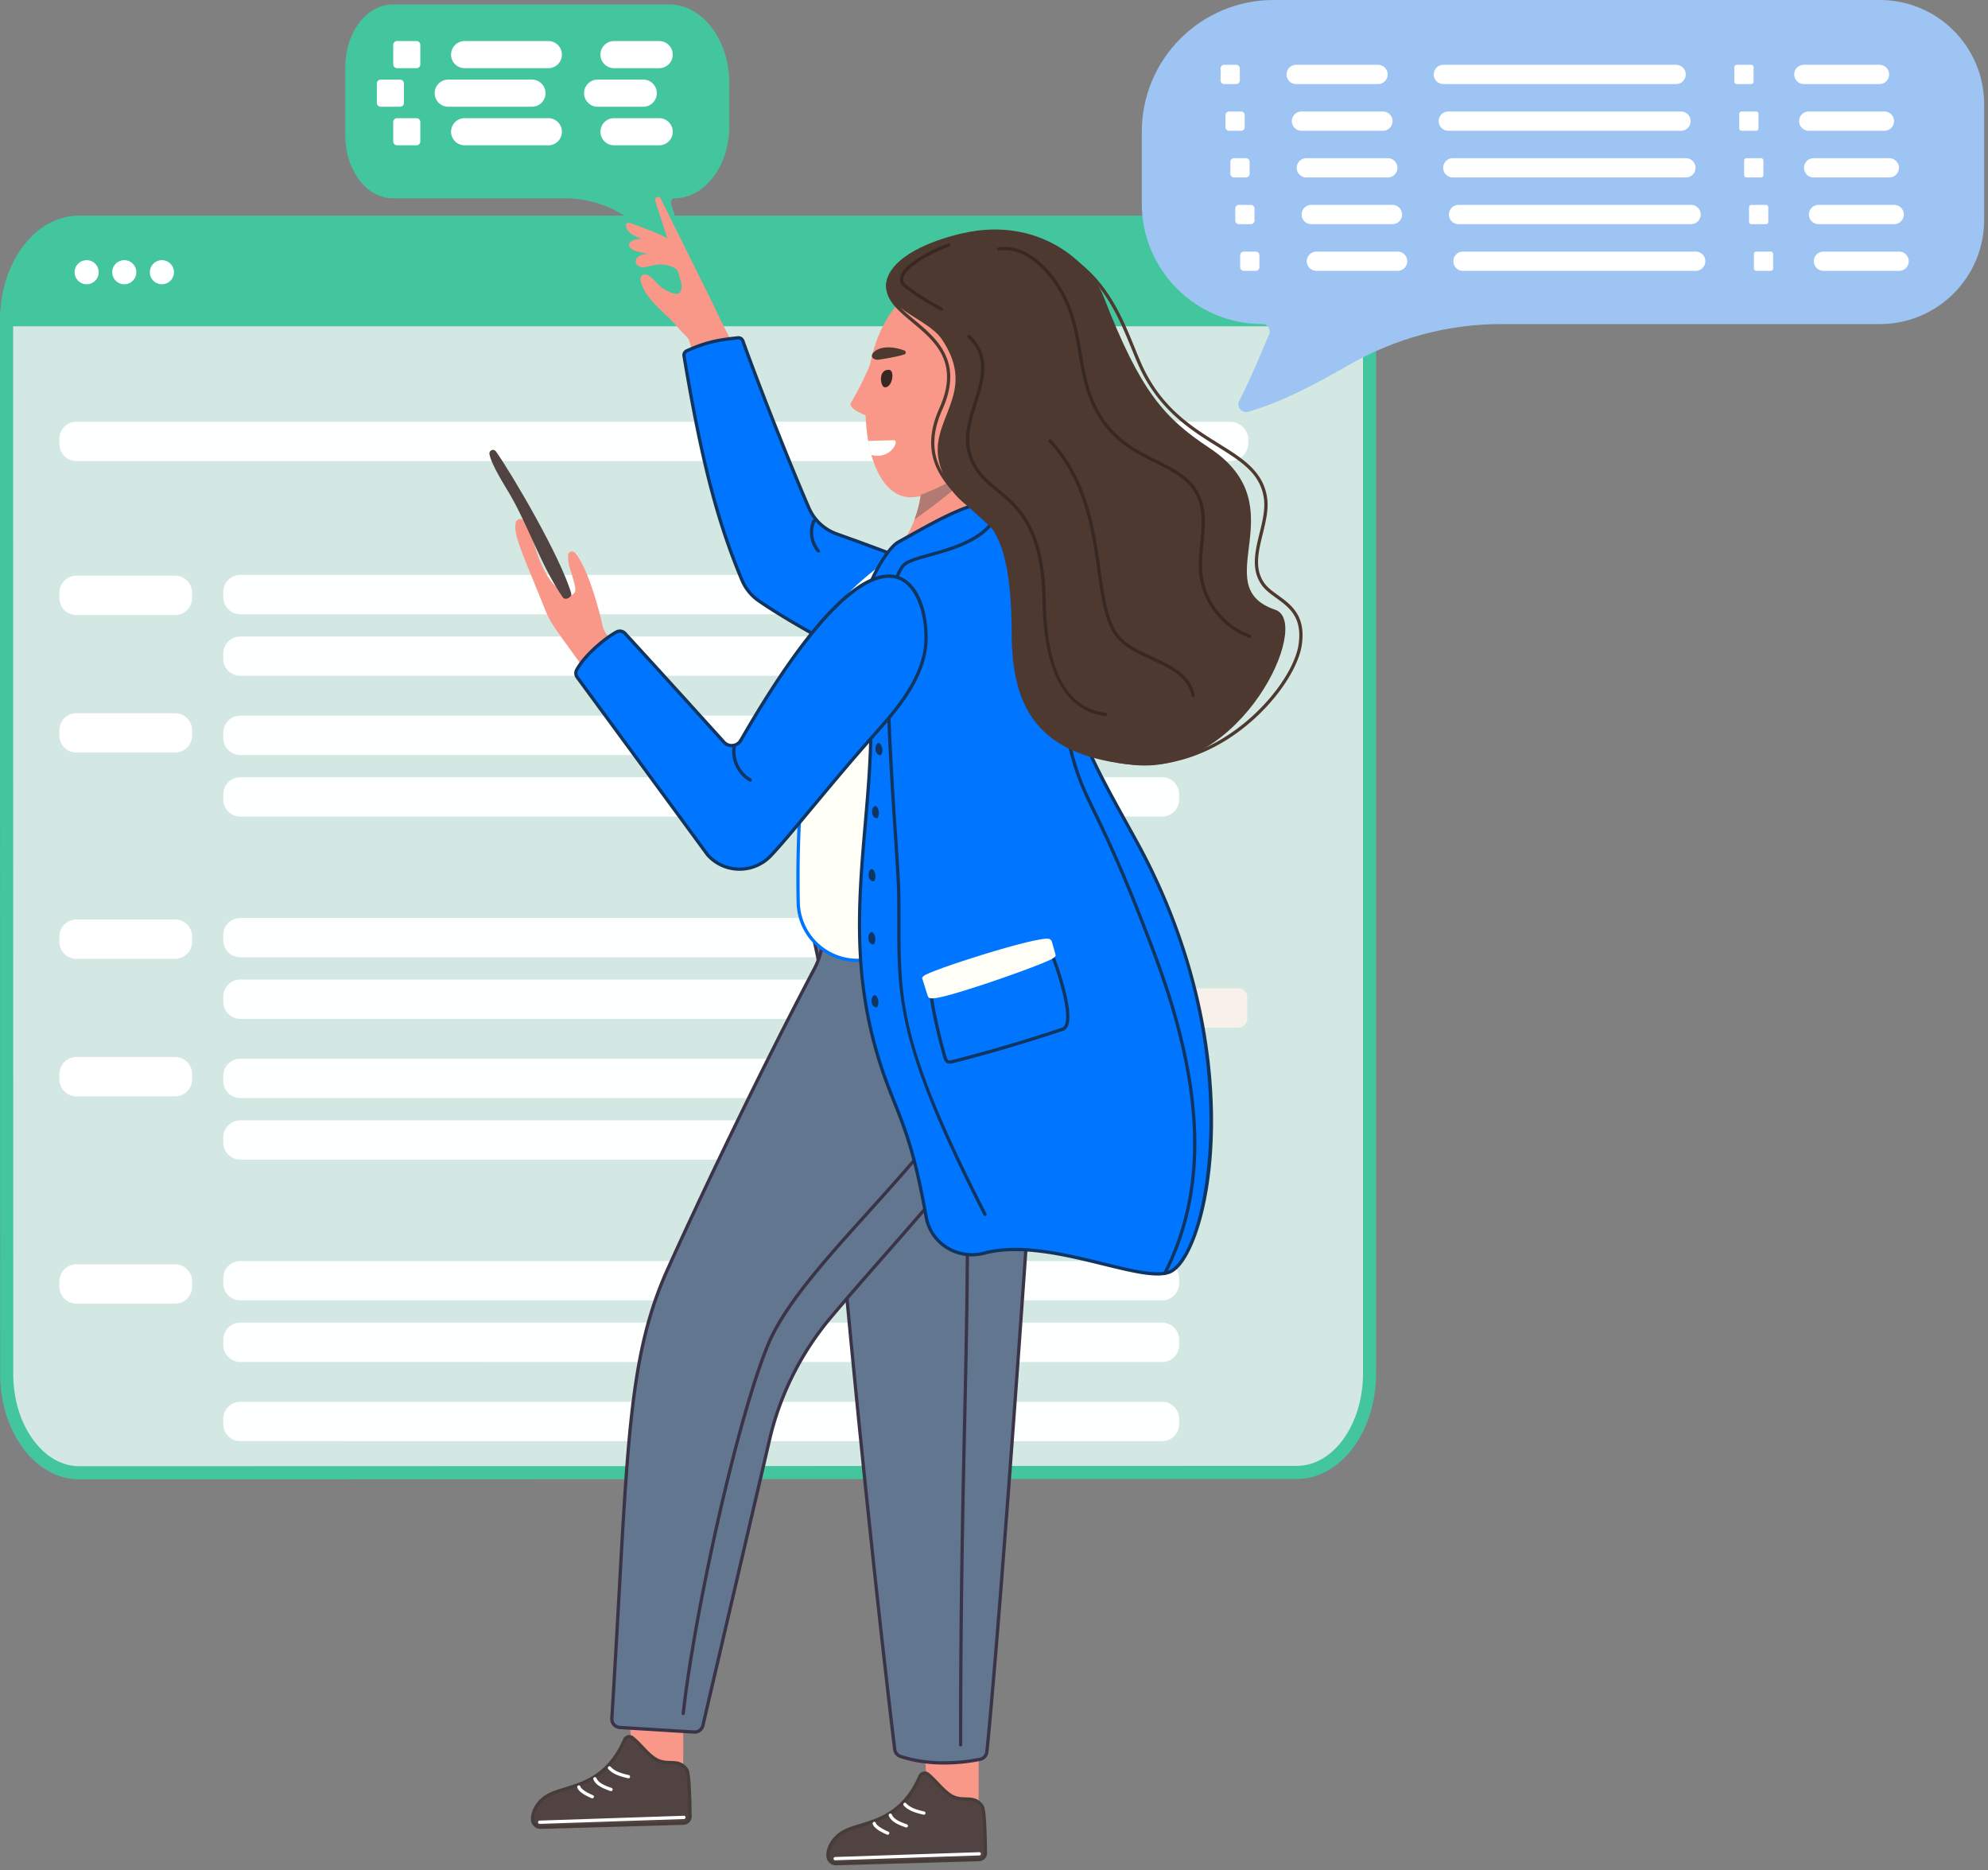 <svg width="269" height="253" fill="none" xmlns="http://www.w3.org/2000/svg"><rect width="100%" height="100%" fill="#808080" stroke="none"/><path d="M185.314 43.46v142.349c0 7.387-4.399 13.375-9.826 13.377l-164.752.047c-5.428.001-9.83-5.986-9.83-13.374L.886 43.462c-.001-7.388 4.4-13.378 9.828-13.378h164.771c5.428 0 9.828 5.988 9.828 13.376z" fill="#D3E8E2"/><path d="M10.715 30.97c-2.336 0-4.55 1.264-6.235 3.558-1.745 2.375-2.706 5.549-2.705 8.935l.018 142.396c0 3.386.962 6.558 2.707 8.933 1.685 2.292 3.899 3.554 6.234 3.554l164.754-.047c4.928-.002 8.939-5.604 8.939-12.489V43.46c0-6.887-4.012-12.49-8.941-12.49H10.716zm.02 169.151c-2.915 0-5.637-1.52-7.664-4.278-1.968-2.677-3.052-6.223-3.052-9.984L0 43.463c0-3.761 1.083-7.307 3.05-9.985 2.028-2.76 4.75-4.281 7.665-4.281h164.771c5.908 0 10.714 6.398 10.714 14.263v142.35c0 7.863-4.805 14.262-10.711 14.264l-164.753.047h-.002z" fill="#43C59E"/><path d="M185.313 43.254H.908c0-7.274 4.332-13.17 9.677-13.17h165.051c5.344 0 9.677 5.896 9.677 13.17z" fill="#43C59E"/><path d="M1.817 42.367h182.586c-.327-6.36-4.134-11.397-8.768-11.397H10.585c-4.634 0-8.441 5.036-8.768 11.397zM186.2 44.141H.02v-.887c0-7.752 4.74-14.057 10.565-14.057h165.05c5.825 0 10.565 6.305 10.565 14.057v.887z" fill="#43C59E"/><path d="M13.355 36.824a1.63 1.63 0 11-3.26 0 1.63 1.63 0 013.26 0zm5.09 0a1.63 1.63 0 11-3.26 0 1.63 1.63 0 013.26 0zm5.09 0a1.63 1.63 0 11-3.26 0 1.63 1.63 0 013.26 0zm111.536 25.549H10.343a2.305 2.305 0 01-2.305-2.305v-.712a2.305 2.305 0 012.305-2.305H135.07a2.305 2.305 0 012.305 2.305v.712a2.305 2.305 0 01-2.305 2.305zm22.176 20.72H32.519a2.305 2.305 0 01-2.305-2.305v-.711a2.305 2.305 0 012.305-2.305h124.728a2.305 2.305 0 012.305 2.305v.711a2.305 2.305 0 01-2.305 2.305zm0 8.33H32.519a2.305 2.305 0 01-2.305-2.305v-.712a2.305 2.305 0 012.305-2.305h124.728a2.305 2.305 0 012.305 2.305v.712a2.305 2.305 0 01-2.305 2.305zm0 10.71H32.519a2.305 2.305 0 01-2.305-2.305v-.712a2.305 2.305 0 012.305-2.305h124.728a2.305 2.305 0 012.305 2.305v.712a2.305 2.305 0 01-2.305 2.305zm0 8.33H32.519a2.305 2.305 0 01-2.305-2.305v-.712a2.304 2.304 0 012.305-2.304h124.728a2.304 2.304 0 012.305 2.304v.712a2.305 2.305 0 01-2.305 2.305zm0 19.04H32.519a2.305 2.305 0 01-2.305-2.305v-.711a2.304 2.304 0 012.305-2.305h124.728a2.304 2.304 0 012.305 2.305v.711a2.305 2.305 0 01-2.305 2.305zm0 8.33H32.519a2.305 2.305 0 01-2.305-2.305v-.711a2.304 2.304 0 012.305-2.305h124.728a2.304 2.304 0 012.305 2.305v.711a2.305 2.305 0 01-2.305 2.305zm0 10.71H32.519a2.305 2.305 0 01-2.305-2.305v-.711a2.304 2.304 0 012.305-2.305h124.728a2.304 2.304 0 012.305 2.305v.711a2.305 2.305 0 01-2.305 2.305zm0 8.33H32.519a2.305 2.305 0 01-2.305-2.305v-.711a2.305 2.305 0 012.305-2.305h124.728a2.305 2.305 0 012.305 2.305v.711a2.305 2.305 0 01-2.305 2.305zm0 19.04H32.519a2.305 2.305 0 01-2.305-2.305v-.711a2.305 2.305 0 012.305-2.305h124.728a2.305 2.305 0 012.305 2.305v.711a2.305 2.305 0 01-2.305 2.305zm0 8.33H32.519a2.305 2.305 0 01-2.305-2.305v-.712a2.305 2.305 0 012.305-2.305h124.728a2.305 2.305 0 012.305 2.305v.712a2.305 2.305 0 01-2.305 2.305zm0 10.71H32.519a2.305 2.305 0 01-2.305-2.305v-.712a2.305 2.305 0 012.305-2.305h124.728a2.305 2.305 0 012.305 2.305v.712a2.305 2.305 0 01-2.305 2.305zm9.195-132.58H153.44a2.477 2.477 0 01-2.477-2.477v-.368a2.477 2.477 0 012.477-2.477h13.002a2.477 2.477 0 012.477 2.477v.368a2.477 2.477 0 01-2.477 2.477z" fill="#FEFFFF"/><path d="M146.741 101.802h-34.894a1.8 1.8 0 01-1.8-1.799V98.28a1.8 1.8 0 011.8-1.8h34.894a1.8 1.8 0 011.8 1.8v1.723a1.8 1.8 0 01-1.8 1.799zm15.662 0h-9.642a1.204 1.204 0 01-1.204-1.203v-2.915c0-.664.539-1.204 1.204-1.204h9.642v5.322zm5.163 37.207h-14.805a1.204 1.204 0 01-1.204-1.204v-2.914c0-.665.539-1.204 1.204-1.204h14.805c.664 0 1.203.539 1.203 1.204v2.914c0 .665-.539 1.204-1.203 1.204z" fill="#F7F1E9"/><path d="M23.688 83.198H10.343a2.304 2.304 0 01-2.305-2.304v-.711a2.305 2.305 0 012.305-2.306h13.345a2.306 2.306 0 012.306 2.306v.711a2.305 2.305 0 01-2.306 2.304zm0 18.604H10.343a2.305 2.305 0 01-2.305-2.305v-.711a2.305 2.305 0 012.305-2.306h13.345a2.306 2.306 0 012.306 2.306v.711a2.306 2.306 0 01-2.306 2.305zm0 27.905H10.343a2.305 2.305 0 01-2.305-2.305v-.711a2.305 2.305 0 012.305-2.305h13.345a2.306 2.306 0 012.306 2.305v.711a2.306 2.306 0 01-2.306 2.305zm0 18.604H10.343a2.305 2.305 0 01-2.305-2.305v-.712a2.306 2.306 0 012.305-2.306h13.345a2.306 2.306 0 012.306 2.306v.712a2.306 2.306 0 01-2.306 2.305zm0 28.044H10.343a2.305 2.305 0 01-2.305-2.305v-.711a2.304 2.304 0 012.305-2.305h13.345a2.305 2.305 0 012.306 2.305v.711a2.306 2.306 0 01-2.306 2.305z" fill="#fff"/><path d="M166.428 72.786h-12.529a2.491 2.491 0 01-2.492-2.492v-.338a2.491 2.491 0 012.492-2.492h12.529a2.491 2.491 0 012.491 2.492v.338a2.491 2.491 0 01-2.491 2.492z" fill="#71635F"/><path d="M254.366 0h-82.03c-9.853 0-17.84 7.987-17.84 17.84v9.694c0 9.006 7.3 16.306 16.306 16.306.726 0 1.21.74.923 1.406-1.307 3.042-2.573 6.137-4.033 8.98-.42.818.356 1.73 1.239 1.471 4.586-1.342 9.129-3.762 13.557-6.308 6.283-3.61 13.374-5.549 20.621-5.549h51.257c7.796 0 14.115-6.32 14.115-14.116V14.117C268.481 6.32 262.161 0 254.366 0z" fill="#9DC4F2"/><path d="M167.271 11.372h-1.621a.492.492 0 01-.492-.492V9.26c0-.272.22-.492.492-.492h1.621c.271 0 .491.22.491.491v1.621c0 .271-.22.492-.491.492zm19.192 0h-11.025a1.303 1.303 0 110-2.604h11.025a1.301 1.301 0 010 2.604zm40.336 0h-31.492a1.301 1.301 0 010-2.604h31.492a1.302 1.302 0 110 2.604zm10.163 0h-1.968a.316.316 0 01-.317-.318V9.086c0-.176.141-.318.317-.318h1.968c.176 0 .318.142.318.318v1.968a.317.317 0 01-.318.318zm17.359 0h-10.239a1.301 1.301 0 110-2.604h10.239a1.302 1.302 0 110 2.604zm-86.388 6.317h-1.621a.491.491 0 01-.491-.492v-1.62c0-.272.22-.492.491-.492h1.621c.272 0 .492.22.492.491v1.621c0 .271-.22.492-.492.492zm19.193 0h-11.025a1.302 1.302 0 010-2.604h11.025a1.301 1.301 0 010 2.604zm40.336 0H195.97a1.302 1.302 0 010-2.604h31.492a1.302 1.302 0 110 2.604zm10.163 0h-1.969a.318.318 0 01-.317-.318v-1.969c0-.175.142-.317.317-.317h1.969c.175 0 .318.142.318.317v1.969a.318.318 0 01-.318.318zm17.359 0h-10.24a1.302 1.302 0 010-2.604h10.24a1.302 1.302 0 010 2.604zm-86.388 6.316h-1.621a.491.491 0 01-.491-.491v-1.621c0-.271.22-.492.491-.492h1.621c.271 0 .491.22.491.492v1.62c0 .272-.22.492-.491.492zm19.192 0h-11.024a1.302 1.302 0 110-2.604h11.024a1.302 1.302 0 110 2.604zm40.337 0h-31.492a1.303 1.303 0 110-2.604h31.492a1.302 1.302 0 010 2.604zm10.163 0h-1.969a.317.317 0 01-.317-.317v-1.969c0-.175.141-.318.317-.318h1.969c.175 0 .317.143.317.318v1.969a.317.317 0 01-.317.317zm17.359 0h-10.241a1.302 1.302 0 010-2.604h10.241a1.302 1.302 0 010 2.604zm-86.389 6.317h-1.62a.492.492 0 01-.492-.491V28.21c0-.271.221-.491.492-.491h1.62c.272 0 .492.22.492.49v1.622c0 .271-.22.491-.492.491zm19.194 0h-11.025a1.301 1.301 0 110-2.603h11.025a1.302 1.302 0 010 2.603zm40.336 0h-31.493a1.303 1.303 0 010-2.603h31.493a1.302 1.302 0 110 2.603zm10.162 0h-1.968a.318.318 0 01-.318-.317v-1.969c0-.175.142-.317.318-.317h1.968c.176 0 .317.142.317.317v1.969a.317.317 0 01-.317.317zm17.359 0H246.07a1.301 1.301 0 110-2.603h10.239a1.301 1.301 0 010 2.603zm-86.387 6.318H168.3a.491.491 0 01-.491-.492v-1.621c0-.271.22-.492.491-.492h1.622c.271 0 .491.22.491.492v1.62c0 .272-.22.492-.491.492zm19.192 0h-11.025a1.303 1.303 0 010-2.605h11.025a1.302 1.302 0 010 2.604zm40.336 0h-31.492a1.302 1.302 0 110-2.605h31.492a1.302 1.302 0 010 2.604zm10.163 0h-1.968a.318.318 0 01-.318-.318v-1.969c0-.175.143-.318.318-.318h1.968c.176 0 .317.143.317.318v1.969a.317.317 0 01-.317.317zm17.359 0h-10.239a1.301 1.301 0 110-2.605h10.239a1.302 1.302 0 010 2.604z" fill="#fff"/><path d="M53.164.602h37.389c4.49 0 8.13 4.778 8.13 10.671v5.8c0 5.386-3.327 9.753-7.432 9.753-.33 0-.55.443-.42.84.596 1.82 1.173 3.672 1.839 5.372.19.49-.163 1.035-.566.88-2.09-.803-4.16-2.25-6.179-3.773-2.863-2.16-6.096-3.319-9.399-3.319H53.164c-3.554 0-6.435-3.78-6.435-8.444V9.047c0-4.664 2.881-8.445 6.435-8.445z" fill="#43C59E"/><path d="M56.355 9.222h-2.627a.521.521 0 01-.52-.521V6.074a.52.52 0 01.52-.52h2.627a.52.52 0 01.521.52v2.627a.521.521 0 01-.52.52zm17.843 0h-11.33a1.834 1.834 0 110-3.668h11.33a1.834 1.834 0 110 3.668zm15 0h-6.114a1.834 1.834 0 110-3.668h6.114a1.834 1.834 0 110 3.668zm-35.061 5.216H51.51a.52.52 0 01-.52-.52v-2.627a.52.52 0 01.52-.52h2.627a.52.52 0 01.52.52v2.627a.52.52 0 01-.52.52zm17.843 0H60.65a1.833 1.833 0 110-3.668h11.33a1.834 1.834 0 010 3.668zm15 0h-6.114a1.834 1.834 0 110-3.668h6.114a1.835 1.835 0 110 3.668zm-30.625 5.218h-2.627a.52.52 0 01-.52-.52v-2.628a.52.52 0 01.52-.52h2.627a.52.52 0 01.521.52v2.628a.52.52 0 01-.52.52zm17.843 0h-11.33a1.834 1.834 0 110-3.668h11.33a1.834 1.834 0 110 3.668zm15 0h-6.114a1.834 1.834 0 110-3.668h6.114a1.834 1.834 0 110 3.668z" fill="#fff"/><path d="M92.431 239.666c-3.284 3.497-6.636.371-6.636.371l-1.122-13.172 7.76.694s.055 9.89-.002 12.107z" fill="#F99889"/><path d="M93.368 245.727a.894.894 0 01-.871.907c-3.889.111-19.352.554-19.38.553a1.083 1.083 0 01-1.052-1.044c-.05-1.234.855-2.538 1.984-3.205 2.512-1.482 7.63-1.035 10.46-7.576a.7.7 0 011.08-.276c1.019.824 1.807 1.958 2.881 2.73 1.78 1.279 3.277-.159 4.484 1.641.307.461.391 4.461.414 6.27z" fill="#514342"/><path d="M85.16 235.157l-.116.014a.485.485 0 00-.33.278c-2.131 4.924-5.484 5.95-8.178 6.774-.933.285-1.739.532-2.374.907-1.13.667-1.918 1.931-1.875 3.004.018.455.385.82.836.831.143-.003 15.27-.434 19.367-.552a.678.678 0 00.657-.683c-.052-4.193-.236-5.933-.378-6.149-.593-.886-1.237-.903-2.052-.923-.708-.019-1.51-.04-2.376-.662-.602-.432-1.118-.976-1.617-1.502-.404-.427-.822-.869-1.275-1.234a.454.454 0 00-.29-.103zm-12.05 12.251a1.308 1.308 0 01-1.266-1.256c-.05-1.247.81-2.647 2.093-3.405.68-.4 1.55-.667 2.47-.948 2.606-.798 5.85-1.79 7.9-6.525a.925.925 0 01.631-.534.899.899 0 01.79.175c.476.383.904.836 1.319 1.274.484.51.985 1.039 1.553 1.447.755.542 1.453.56 2.129.578.83.021 1.687.044 2.409 1.12.252.377.405 2.527.453 6.391a1.125 1.125 0 01-1.087 1.132c-.194.006-19.3.551-19.393.551z" fill="#463C3A"/><path d="M73.032 246.727a.222.222 0 01-.008-.444l19.505-.653a.212.212 0 01.23.214.223.223 0 01-.215.23l-19.505.653h-.007zm12.003-6.163l-.05-.006c-1.002-.232-2.035-.519-2.685-1.259a.22.22 0 01.02-.312.22.22 0 01.313.019c.563.641 1.52.905 2.452 1.12.12.028.194.147.167.266a.223.223 0 01-.217.172zm-2.367 1.73l-.075-.012c-1.018-.359-1.96-.75-2.3-1.575a.221.221 0 11.41-.169c.27.655 1.119 1 2.038 1.326a.22.22 0 01-.073.43zm-2.524.978l-.084-.016c-.415-.17-1.784-.776-1.948-1.464a.222.222 0 01.432-.104c.07.298.795.794 1.684 1.157a.22.22 0 01.121.289.221.221 0 01-.205.138z" fill="#fff"/><path d="M132.403 244.592c-3.284 3.497-6.637.371-6.637.371l-1.122-13.172 7.761.693s.055 9.891-.002 12.108z" fill="#F99889"/><path d="M133.34 250.653a.896.896 0 01-.871.907c-3.889.112-19.352.553-19.38.553a1.084 1.084 0 01-1.053-1.044c-.049-1.234.856-2.538 1.985-3.204 2.512-1.483 7.63-1.034 10.46-7.577a.7.7 0 011.079-.275c1.02.824 1.807 1.957 2.882 2.729 1.78 1.279 3.276-.16 4.483 1.642.308.459.393 4.46.415 6.269z" fill="#514342"/><path d="M125.131 240.082l-.114.014a.487.487 0 00-.332.28c-2.13 4.922-5.483 5.949-8.177 6.773-.933.285-1.739.532-2.374.907-1.131.667-1.919 1.93-1.876 3.004a.865.865 0 00.837.831c.128-.002 15.367-.437 19.367-.552a.678.678 0 00.656-.683c-.052-4.193-.235-5.933-.376-6.149-.595-.886-1.239-.903-2.054-.924-.708-.019-1.511-.039-2.376-.661-.602-.432-1.116-.976-1.615-1.502-.404-.427-.824-.869-1.276-1.235a.465.465 0 00-.29-.103zm-12.046 12.253a1.31 1.31 0 01-1.27-1.257c-.051-1.247.81-2.647 2.094-3.404.68-.402 1.548-.668 2.469-.95 2.606-.798 5.851-1.789 7.899-6.524a.93.93 0 01.633-.535.903.903 0 01.79.175c.475.385.904.837 1.319 1.275.484.51.984 1.039 1.552 1.448.755.541 1.454.559 2.129.576.83.022 1.687.044 2.409 1.121.253.377.404 2.527.452 6.391a1.123 1.123 0 01-1.087 1.131c-.192.006-19.323.553-19.389.553z" fill="#463C3A"/><path d="M113.003 251.652a.222.222 0 01-.006-.443l19.503-.653c.127 0 .226.093.23.214a.222.222 0 01-.215.229l-19.504.653h-.008zm12.004-6.163l-.049-.005c-1.004-.231-2.037-.519-2.687-1.258a.223.223 0 01.334-.294c.563.641 1.519.904 2.452 1.119a.223.223 0 01.166.267.221.221 0 01-.216.171zm-2.367 1.732l-.074-.013c-1.019-.36-1.96-.751-2.3-1.576a.22.22 0 01.12-.288.218.218 0 01.289.12c.271.654 1.119 1 2.039 1.325a.223.223 0 01-.074.432zm-2.523.977l-.085-.016c-.415-.169-1.784-.777-1.948-1.464a.222.222 0 01.164-.267.219.219 0 01.267.164c.071.296.795.793 1.686 1.157a.222.222 0 01-.084.426z" fill="#fff"/><path d="M87.007 36.17c-1.824-.097-1.274-2.876 2.876-1.348a4.555 4.555 0 012.613 2.559c-2.1-2.692-4.625-1.165-5.489-1.21z" fill="#F99889"/><path d="M86.23 34.006c-2.8-.751.123-3.195 3.83-.287.901.707 1.78 2.139 2.198 3.214-1.74-1.994-3.814-2.332-6.029-2.927z" fill="#F99889"/><path d="M86.58 32.224c-.444-.19-2.122-.785-1.833-2.018.319-.124.675.001.994.126 4.047 1.584 5.071 1.59 6.647 4.384.787 1.394 1.517 3.836.946 5.469-1.077-2.483-1.059-5.523-6.754-7.961z" fill="#F99889"/><path d="M89.33 26.724c-.33-.257-.794.055-.666.453 3.689 11.503 3.645 11.121 3.546 11.831-.101.737-.592 1.176-2.45.044-.854-.52-1.378-1.594-2.291-1.895-.47-.155-.92.273-.809.755.568 2.457 3.076 4.208 4.56 5.803.182.195.797 1 1.626 1.77.216.2.37.458.453.74l1.934 6.552 6.253-1.927c-.978-1.821-3.558-6.524-5.097-9.902l-7.06-14.224z" fill="#F99889"/><path d="M139.408 83.172c1.541 6.895 4.435 19.193-12.605 11.133-14.489-6.853-21.351-11.117-24.118-13.018a6.513 6.513 0 01-2.309-2.858c-3.506-8.373-5.552-16.748-7.819-30.278a.639.639 0 01.365-.69c2.453-1.096 3.948-1.455 6.934-1.76.29-.03.563.14.662.415 2.205 6.126 5.984 15.758 8.926 22.577a6.488 6.488 0 003.783 3.54c2.586.922 6.423 2.31 8.428 3.134 7.807 3.21 17.753 7.805 17.753 7.805z" fill="#0075FF"/><path d="M99.922 45.92l-.043.002c-3.022.31-4.498.684-6.866 1.743a.416.416 0 00-.237.45c2.36 14.086 4.475 22.278 7.804 30.229a6.28 6.28 0 002.232 2.762c2.804 1.926 9.663 6.177 24.086 12.999 5.834 2.76 9.812 3.342 11.827 1.732 2.791-2.232 1.419-8.366.51-12.424l-.019-.085c-1.061-.489-10.347-4.754-17.646-7.755-1.965-.808-5.661-2.148-8.417-3.13a6.73 6.73 0 01-3.912-3.662c-2.756-6.388-6.596-16.1-8.932-22.589a.41.41 0 00-.387-.272zm35.783 51.26c-2.242 0-5.222-.889-8.997-2.674-14.451-6.835-21.333-11.1-24.148-13.035a6.722 6.722 0 01-2.389-2.956c-3.343-7.985-5.467-16.204-7.833-30.327a.859.859 0 01.494-.928c2.419-1.082 3.925-1.464 7.001-1.78.393-.04.76.191.894.561 2.333 6.483 6.168 16.184 8.921 22.564a6.293 6.293 0 003.654 3.42c2.759.983 6.464 2.326 8.437 3.137 7.723 3.176 17.663 7.763 17.763 7.809l.099.046.067.3c.988 4.414 2.34 10.462-.665 12.866-.832.664-1.927.997-3.298.997z" fill="#103560"/><path d="M136.167 74.059c1.587 1.016 4.316 5.227-.404 8.203-1.103.694-2.576.32-3.871.176a85.873 85.873 0 01-10.737-1.889c-1.607-.388-3.353-4.163-.412-6.021 4.038-2.553 4.959-12.01 3.157-12.73l11.703-1.055c-1.104 4.752-3.759 10.548.564 13.316zm-17.721-17.412c.422-2.114.782-4.384 1.204-6.498.192-.962.594-2.914.615-4.517.009-.784-1.119-.908-1.289-.143-.894 4.035-3.374 8.178-3.832 9.008-.549.993 3.302 2.15 3.302 2.15z" fill="#F99889"/><path d="M118.238 47.24c-2.717 9.35-.392 20.824 5.599 19.986 4.703-.658 13.233-2.181 15.948-11.532 2.717-9.351.827-16.626-4.982-18.313-5.808-1.687-13.849.507-16.565 9.858z" fill="#F99889"/><path d="M124.607 66.918c3.981-1.42 7.893-4.166 8.337-4.382-2.11 2.567-7.23 6.36-9.201 7.746.476-1.301.657-2.118.864-3.364z" fill="#B17A72"/><path d="M129.87 117.572c9.835.128 12.295 1.956 11.364 15.924-5.153 77.326-7.263 99.299-7.699 103.482a1.155 1.155 0 01-.913 1.01c-2.681.565-6.988.868-10.767-.384a1.159 1.159 0 01-.792-.959c-.761-6.255-6.385-53.264-10.171-105.494-.256-3.53-2.706-7.993.871-10.392 3.288-2.204 14.172-3.238 18.107-3.187z" fill="#637690"/><path d="M129.576 117.792c-4.118 0-14.5 1.014-17.689 3.151-2.511 1.685-1.915 4.381-1.285 7.235.218.99.444 2.012.512 2.958 3.803 52.462 9.529 100.21 10.169 105.481a.93.93 0 00.642.776c4.49 1.488 9.287.665 10.65.377a.933.933 0 00.741-.815c.373-3.59 2.497-25.445 7.697-103.474.505-7.582-.023-11.321-1.883-13.335-1.744-1.888-4.717-2.292-9.263-2.352a26.57 26.57 0 00-.291-.002zm-1.834 120.909c-1.824 0-3.919-.211-5.957-.886a1.39 1.39 0 01-.942-1.144c-.641-5.273-6.368-53.03-10.172-105.503-.065-.913-.278-1.875-.503-2.894-.635-2.875-1.29-5.847 1.472-7.699 3.342-2.24 14.296-3.285 18.233-3.224 4.667.061 7.731.488 9.582 2.494 1.954 2.115 2.515 5.947 2.001 13.666-5.201 78.037-7.326 99.899-7.7 103.49a1.372 1.372 0 01-1.088 1.203c-.775.164-2.636.497-4.926.497z" fill="#3B3348"/><path d="M129.986 236.256a.222.222 0 01-.223-.221c0-18.869.287-32.036.54-43.653.369-16.892.659-30.234-.06-53.02a.22.22 0 01.215-.228c.123.006.225.093.228.214.72 22.798.429 36.145.06 53.045-.252 11.614-.54 24.778-.54 43.642a.22.22 0 01-.22.221z" fill="#3B3348"/><path d="M104.148 194.672c1.421-6.091 4.287-11.742 8.32-16.522 15.054-17.843 34.369-36.22 30.547-50.784-2.576-9.82-23.328-11.861-33.481-11.935.603 4.427 3.429 10.383.661 15.618-7.045 13.329-15.153 30.216-19.876 40.707-5.712 12.689-5.33 25.506-7.53 60.703a1.16 1.16 0 001.082 1.231l10.043.615a1.156 1.156 0 001.197-.891l9.037-38.742z" fill="#637690"/><path d="M109.791 115.655c.16 1.046.434 2.176.723 3.368.928 3.822 1.979 8.154-.122 12.129-7.181 13.585-15.335 30.618-19.871 40.696-4.67 10.372-5.251 20.818-6.526 43.704-.276 4.969-.59 10.602-.985 16.922a.931.931 0 00.234.68.928.928 0 00.64.314l10.043.615a.922.922 0 00.967-.72l9.038-38.741c1.412-6.056 4.306-11.801 8.367-16.615 2.422-2.872 4.994-5.801 7.482-8.634 12.879-14.672 26.196-29.843 23.02-41.951-2.222-8.472-19.11-11.629-33.01-11.767zM93.987 234.529l-.086-.003-10.044-.616a1.363 1.363 0 01-.946-.462 1.372 1.372 0 01-.344-1.002c.395-6.318.708-11.95.985-16.919 1.278-22.943 1.861-33.413 6.564-43.861 4.539-10.084 12.698-27.128 19.884-40.721 2.022-3.827.993-8.072.083-11.818-.316-1.3-.613-2.527-.768-3.666l-.035-.253.256.002c5.106.036 30.728.794 33.694 12.1 3.236 12.336-10.161 27.597-23.116 42.356-2.486 2.832-5.056 5.759-7.476 8.627-4.017 4.76-6.877 10.441-8.274 16.429l-.216-.05.216.05-9.038 38.742a1.373 1.373 0 01-1.339 1.065z" fill="#3B3348"/><path d="M92.452 232.013c-.147-.015-.235-.124-.221-.246 1.449-13.223 7.283-39.826 11.496-49.959 2.239-5.387 7.746-11.494 13.576-17.96 11.116-12.326 23.715-26.296 19.521-40.878a.222.222 0 01.427-.123c4.262 14.819-8.425 28.887-19.618 41.298-5.805 6.437-11.287 12.516-13.497 17.833-4.199 10.104-10.019 36.642-11.465 49.838a.22.22 0 01-.22.197z" fill="#3B3348"/><path d="M136.775 135.683l-.093-.021c-4.162-1.911-4.431-7.439-4.56-10.095l-.016-.311a.222.222 0 01.211-.232c.131-.01.226.089.233.21l.015.311c.125 2.569.385 7.915 4.303 9.714a.223.223 0 01-.093.424z" fill="#3B3348"/><path d="M113.335 81.805c.595-1.646 7.239-7.186 8.713-7.177 5.526.033 13.964-1.87 13.964-1.87 5.952 5.954 8.096 29.743 8.298 56.526l-28.109.627c-4.43.098-8.101-3.414-8.193-7.844-.201-9.705.338-26.462 5.327-40.262z" fill="#FFFFF7"/><path d="M113.544 81.88c-5.058 13.991-5.5 31.181-5.314 40.182a7.743 7.743 0 002.4 5.464 7.738 7.738 0 005.566 2.163l27.891-.621c-.251-31.428-3.066-50.804-8.148-56.067-1.046.23-8.621 1.85-13.749 1.85l-.146-.002c-1.341 0-7.928 5.447-8.5 7.03zm2.473 48.254a8.18 8.18 0 01-5.694-2.289 8.17 8.17 0 01-2.536-5.773c-.188-9.033.257-26.284 5.34-40.343.576-1.595 7.234-7.323 8.918-7.323h.146c5.44 0 13.688-1.845 13.771-1.864l.119-.027.087.087c6.609 6.608 8.197 34.47 8.365 56.681l.001.218-28.328.632-.189.001z" fill="#0075FF"/><path d="M82.615 86.333l5.11 3.921-5.393 4.806c-7.701-10.803-7.666-10.32-8.679-12.847-2.944-7.34-4.191-9.798-3.882-11.473.106-.572.861-.721 1.205-.251 1.457 1.99 1.722 7.804 5.71 9.976.558.304 1.232-.16 1.16-.792-.177-1.552-1.125-3.222-.96-4.612.053-.445.628-.619.92-.283 1.57 1.798 3.076 6.9 3.73 9.867a2.92 2.92 0 001.079 1.688z" fill="#F99889"/><path d="M67.105 61.065c-.303-.425-.97-.145-.877.368.27 1.482 2.172 4.417 2.778 5.465 2.576 4.448 4.248 9.727 7.156 13.923.312.451 1.287-.027 1.133-.553-1.454-4.972-8.04-16.176-10.19-19.203z" fill="#514342"/><path d="M121.565 73.323c-1.892 1.04-5.578 7.957-4.945 11.148 4.124 20.802-3.842 36.524 1.76 56.977 2.416 8.824 4.519 9.492 6.937 23.157.646 3.655 4.295 5.868 7.88 4.911 8.563-2.283 21.099 4.151 25.065 2.556 5.102-2.053 11.42-29.313-4.442-58.182-6.333-11.527-10.625-18.16-12.979-37.987-1.582-13.316-11.012-7.128-19.276-2.58z" fill="#0075FF"/><path d="M137.363 168.803c3.978 0 8.308 1.063 11.982 1.965 3.853.946 7.179 1.764 8.833 1.098 1.127-.454 2.33-2.274 3.301-4.993 2.888-8.089 4.963-29.549-7.853-52.875-.426-.776-.843-1.53-1.25-2.266-5.754-10.398-9.554-17.267-11.757-35.802-.468-3.954-1.637-6.356-3.569-7.343-3.409-1.74-8.714 1.217-13.844 4.078-.514.287-1.026.572-1.534.852-1.879 1.034-5.437 7.874-4.835 10.912 1.956 9.863 1.194 18.672.458 27.191-.846 9.782-1.645 19.022 1.299 29.769.906 3.31 1.778 5.492 2.621 7.602 1.445 3.617 2.808 7.032 4.32 15.577a5.9 5.9 0 002.664 3.988 6.223 6.223 0 004.941.746c1.325-.353 2.75-.499 4.223-.499zm19.256 3.745c-1.884 0-4.486-.639-7.379-1.349-4.985-1.224-11.189-2.747-15.985-1.468a6.673 6.673 0 01-5.295-.802 6.33 6.33 0 01-2.861-4.284c-1.504-8.499-2.861-11.894-4.296-15.489-.848-2.121-1.724-4.316-2.637-7.65-2.965-10.823-2.125-20.534-1.314-29.924.735-8.488 1.494-17.266-.449-27.068-.646-3.249 3.039-10.276 5.054-11.386.508-.279 1.021-.564 1.534-.85 5.231-2.918 10.639-5.935 14.261-4.085 2.074 1.058 3.32 3.572 3.808 7.684 2.191 18.45 5.975 25.289 11.704 35.64.407.737.824 1.491 1.251 2.267 5.432 9.887 8.827 20.736 9.819 31.373.772 8.285.066 16.255-1.937 21.865-1.028 2.881-2.29 4.747-3.553 5.255-.471.189-1.052.271-1.725.271z" fill="#103560"/><path d="M133.277 164.485a.221.221 0 01-.197-.12c-11.666-22.813-11.668-29.142-11.67-39.626 0-1.162-.001-2.378-.017-3.676-.019-1.654-.215-4.589-.462-8.305-.88-13.218-2.212-33.195 1.256-36.515.589-.563 1.9-.927 3.561-1.388 3.597-.998 8.522-2.364 9.442-6.745a.221.221 0 01.262-.172c.12.026.197.143.172.263-.975 4.644-6.051 6.053-9.757 7.082-1.538.426-2.866.795-3.373 1.28-3.318 3.177-1.943 23.827-1.121 36.166.249 3.723.444 6.663.464 8.329.016 1.3.016 2.517.016 3.681.003 10.772.004 16.705 11.622 39.424a.222.222 0 01-.097.298l-.101.024z" fill="#103560"/><path d="M125.052 88.614c-.979 4.205-3.951 7.62-6.821 10.845-6.06 6.81-11.436 13.709-13.972 16.338a5.812 5.812 0 01-8.523-.168L78.106 91.62a.928.928 0 01-.08-.986c1.123-2.093 3.98-4.382 5.404-5.148a.937.937 0 011.134.192c1.294 1.404 5.595 6.086 13.39 14.711a1.424 1.424 0 002.288-.245c21.326-37.013 26.33-18.054 24.81-11.53z" fill="#0075FF"/><path d="M83.873 85.597a.716.716 0 00-.337.084c-1.494.802-4.246 3.065-5.315 5.058a.71.71 0 00.064.75l17.63 24.008a5.525 5.525 0 004.048 1.855 5.504 5.504 0 004.137-1.709c1.226-1.272 3.091-3.511 5.451-6.346 2.405-2.888 5.397-6.482 8.514-9.986 2.709-3.044 5.78-6.495 6.771-10.748.755-3.236-.154-8.938-3.243-10.157-2.607-1.03-8.824.44-21.158 21.849a1.632 1.632 0 01-1.253.814 1.633 1.633 0 01-1.394-.531c-7.656-8.474-11.912-13.109-13.386-14.71a.719.719 0 00-.53-.231zm16.2 32.199l-.12-.001a5.969 5.969 0 01-4.382-2.019L77.927 91.752a1.155 1.155 0 01-.097-1.223c1.11-2.069 3.954-4.41 5.496-5.238a1.16 1.16 0 011.402.237c1.474 1.6 5.732 6.238 13.39 14.712.26.289.632.429 1.017.388.388-.041.72-.258.914-.595 11.877-20.61 18.361-23.36 21.706-22.04 3.608 1.424 4.205 7.704 3.513 10.671-1.017 4.363-4.127 7.858-6.872 10.942-3.112 3.499-6.101 7.089-8.504 9.975-2.366 2.842-4.235 5.087-5.474 6.37a6.053 6.053 0 01-4.345 1.845z" fill="#103560"/><path d="M127.837 142.951c.203.722.469.813 1.059.662a215.979 215.979 0 0014.874-4.379c1.938-.646-.632-8.13-1.265-9.7-.317-.789-12.759 2.796-16.456 5.417 0 0 .315 2.774 1.788 8z" fill="#0075FF"/><path d="M128.05 142.891c.168.597.308.632.79.507a215.986 215.986 0 0014.861-4.374c.161-.054.284-.177.377-.376.752-1.63-1.01-7.107-1.761-8.987-.994-.347-12.266 2.821-16.031 5.395.082.607.49 3.312 1.764 7.835zm.447 1.003c-.452 0-.7-.267-.874-.883-1.46-5.182-1.79-8.006-1.794-8.034l-.015-.131.107-.075c3.509-2.488 15.078-5.955 16.53-5.531.164.049.232.142.26.211.028.071 2.78 7.193 1.769 9.382-.144.312-.359.518-.639.612a216.998 216.998 0 01-14.89 4.383 1.853 1.853 0 01-.454.066z" fill="#103560"/><path d="M125.924 134.554l-.682-2.172c-.144-.457 16.44-5.713 16.674-4.901l.48 1.672c.124.433-16.218 6.209-16.472 5.401z" fill="#FFFFF7"/><path d="M125.736 132.542l.525 1.671c1.862-.055 13.865-4.246 15.65-5.217l-.341-1.182c-1.827.012-14.015 3.83-15.834 4.728zm.403 2.516c-.456 0-.551-.162-.618-.377l-.758-2.407.186-.222c.702-.751 15.381-5.431 16.964-5.05.296.071.385.277.409.363l.48 1.672c.126.438.174.6-4.649 2.371-2.75 1.008-5.874 2.061-8.152 2.745-2.22.667-3.308.905-3.862.905z" fill="#FFFFF7"/><path d="M157.623 172.471l-.101-.025a.222.222 0 01-.097-.298c5.771-11.36 5.327-25.012-1.396-42.963-4.03-10.762-6.463-15.789-8.072-19.116-3.418-7.063-3.622-7.486-8.371-38.48a.22.22 0 01.185-.253.22.22 0 01.253.185c4.739 30.929 4.942 31.348 8.332 38.354 1.614 3.335 4.051 8.373 8.089 19.154 6.77 18.076 7.207 31.842 1.375 43.32a.222.222 0 01-.197.122zm-38.939-70.516c.148.148.454.321.583.097a1.368 1.368 0 00-.182-1.459.238.238 0 00-.276-.06c-.455.212-.414 1.134-.125 1.422zm-.468 8.529c.149.149.455.322.584.097a1.368 1.368 0 00-.182-1.459.236.236 0 00-.275-.059c-.455.212-.414 1.133-.127 1.421zm-.465 8.529c.149.149.455.322.582.097a1.366 1.366 0 00-.181-1.459.24.24 0 00-.276-.06c-.454.212-.413 1.134-.125 1.422zm-.024 8.529c.149.149.455.322.584.097a1.367 1.367 0 00-.182-1.458.237.237 0 00-.275-.06c-.455.212-.414 1.133-.127 1.421zm.422 8.53c.149.149.454.321.583.096a1.365 1.365 0 00-.182-1.458.235.235 0 00-.275-.059c-.455.212-.414 1.132-.126 1.421zm-16.636-30.327l-.11-.029c-1.616-.928-2.555-2.863-2.284-4.706a.221.221 0 11.44.065c-.246 1.666.603 3.417 2.065 4.255a.222.222 0 01-.111.415zm9.23-30.978l-.167-.077c-1.006-1.152-1.272-2.87-.664-4.273a.222.222 0 11.407.177 3.67 3.67 0 00.591 3.805.221.221 0 01-.021.313l-.146.055z" fill="#103560"/><path d="M119.718 52.394c-.63-.05-.934-2.483.593-2.363.816.065.438 2.444-.593 2.363z" fill="#382823"/><path d="M117.474 59.653c.856-.04 2.011-.064 3.483-.1.837-.021-.48 2.715-3.054 1.99-.227-.694-.305-1.175-.429-1.89z" fill="#fff"/><path d="M127.421 45.868c5.14 7.537-2.114 10.952-.217 17.119 2.867 9.314 9.643 2.28 9.691 22.82.026 11.026 4.487 16.524 16.591 17.683 14.556 1.394 24.119-19.293 19.074-21.002-9.5-3.219 3.173-13.888-8.914-21.893-6.148-4.071-9.343-7.666-14.283-20.383-1.818-4.678-8.743-11-19.095-8.662-3.372.762-8.762 2.607-10.108 5.831-1.708 4.091 5.222 5.496 7.261 8.487z" fill="#4D3930"/><path d="M118.932 48.653c-.277.041-.569-.007-.763-.162-.488-.387.013-.922.526-1.184 1.042-.53 2.503-.336 3.684.11.25.094.238.456-.017.536-.55.174-1.569.42-3.43.7z" fill="#4D3930"/><path d="M138.405 81.225c-.148-.016-.235-.127-.221-.248.634-5.427-2.868-8.572-6.254-11.614-3.913-3.515-7.961-7.15-4.805-14.184 2.775-6.189-.67-9.058-3.708-11.59-2.083-1.734-4.05-3.373-3.366-5.799a.22.22 0 01.274-.152.221.221 0 01.153.273c-.606 2.148 1.168 3.626 3.222 5.338 3.004 2.502 6.742 5.616 3.829 12.111-3.022 6.739.728 10.108 4.697 13.673 3.471 3.117 7.059 6.34 6.399 11.995a.222.222 0 01-.22.197zm16.287 22.276c-2.117 0-4.394-.351-6.795-1.216a.222.222 0 11.15-.418c7.238 2.609 13.341.436 17.188-1.847 5.851-3.472 9.916-9.219 10.465-12.77.581-3.75-1.265-5.09-3.05-6.385-.725-.526-1.41-1.024-1.881-1.664-1.552-2.106-.931-4.646-.33-7.101.39-1.591.792-3.236.575-4.707-.495-3.376-3.079-4.984-6.351-7.021-3.581-2.23-8.039-5.004-10.732-11.232-.263-.607-.524-1.249-.795-1.914-2.627-6.452-6.224-15.29-20.859-15.29a.222.222 0 110-.443c14.933 0 18.596 8.997 21.27 15.566.269.662.53 1.301.791 1.905 2.638 6.101 6.847 8.72 10.559 11.031 3.236 2.015 6.03 3.754 6.557 7.334.228 1.557-.184 3.244-.583 4.876-.604 2.465-1.175 4.794.255 6.733.431.584 1.088 1.063 1.785 1.568 1.804 1.31 3.85 2.793 3.227 6.812-.564 3.652-4.713 9.545-10.677 13.084-2.654 1.575-6.361 3.099-10.769 3.099z" fill="#4D3930"/><path d="M127.4 42.032l-.101-.024a32.157 32.157 0 01-4.887-3.09c-.504-.388-.714-.85-.623-1.374.349-1.999 5.256-4.197 6.543-4.608a.221.221 0 11.135.422c-1.741.557-5.964 2.678-6.24 4.261-.062.355.087.664.456.946a31.558 31.558 0 004.819 3.048.223.223 0 01-.102.42zm41.695 44.26l-.076-.013c-3.678-1.321-6.395-4.823-6.76-8.714-.128-1.356.011-2.76.145-4.118.228-2.315.444-4.501-.551-6.452-1.108-2.17-3.147-3.183-5.507-4.356-3.061-1.52-6.531-3.244-8.66-8.036-.975-2.194-1.367-4.492-1.747-6.715-.604-3.545-1.231-7.212-4.201-10.766-.948-1.134-3.489-3.717-6.571-3.213a.224.224 0 01-.254-.183.222.222 0 01.182-.255c3.313-.54 5.987 2.174 6.984 3.366 3.047 3.647 3.683 7.373 4.298 10.976.392 2.297.762 4.467 1.714 6.61 2.065 4.646 5.458 6.332 8.452 7.82 2.33 1.156 4.531 2.249 5.705 4.551 1.054 2.066.822 4.42.597 6.697-.131 1.336-.268 2.72-.144 4.032.349 3.723 2.949 7.074 6.468 8.339a.22.22 0 01.134.283.22.22 0 01-.208.147zm-19.527 10.571c-8.128-1.028-8.418-11.948-8.527-16.059a37.123 37.123 0 00-.037-1.063c-.472-8.514-3.504-11.034-6.18-13.259-1.742-1.448-3.386-2.816-3.989-5.628-.444-2.075.242-4.258.906-6.369 1.006-3.203 1.958-6.227-.803-8.825a.222.222 0 01.304-.323c2.962 2.788 1.925 6.089.922 9.281-.646 2.056-1.315 4.183-.895 6.143.57 2.663 2.084 3.922 3.839 5.38 2.745 2.282 5.856 4.87 6.339 13.575.015.283.025.647.037 1.077.116 4.383.39 14.65 8.112 15.628a.223.223 0 01.192.248.223.223 0 01-.22.194zm11.884-2.548a.223.223 0 01-.218-.178c-.514-2.61-2.924-3.718-5.477-4.891-1.627-.749-3.309-1.522-4.427-2.723-1.79-1.925-2.271-5.335-2.829-9.283-.765-5.421-1.717-12.17-6.557-17.43a.222.222 0 11.326-.3c4.933 5.362 5.897 12.185 6.67 17.668.547 3.874 1.019 7.22 2.715 9.042 1.058 1.138 2.7 1.892 4.288 2.622 2.541 1.169 5.17 2.378 5.727 5.209a.222.222 0 01-.175.26l-.043.004z" fill="#382823"/></svg>